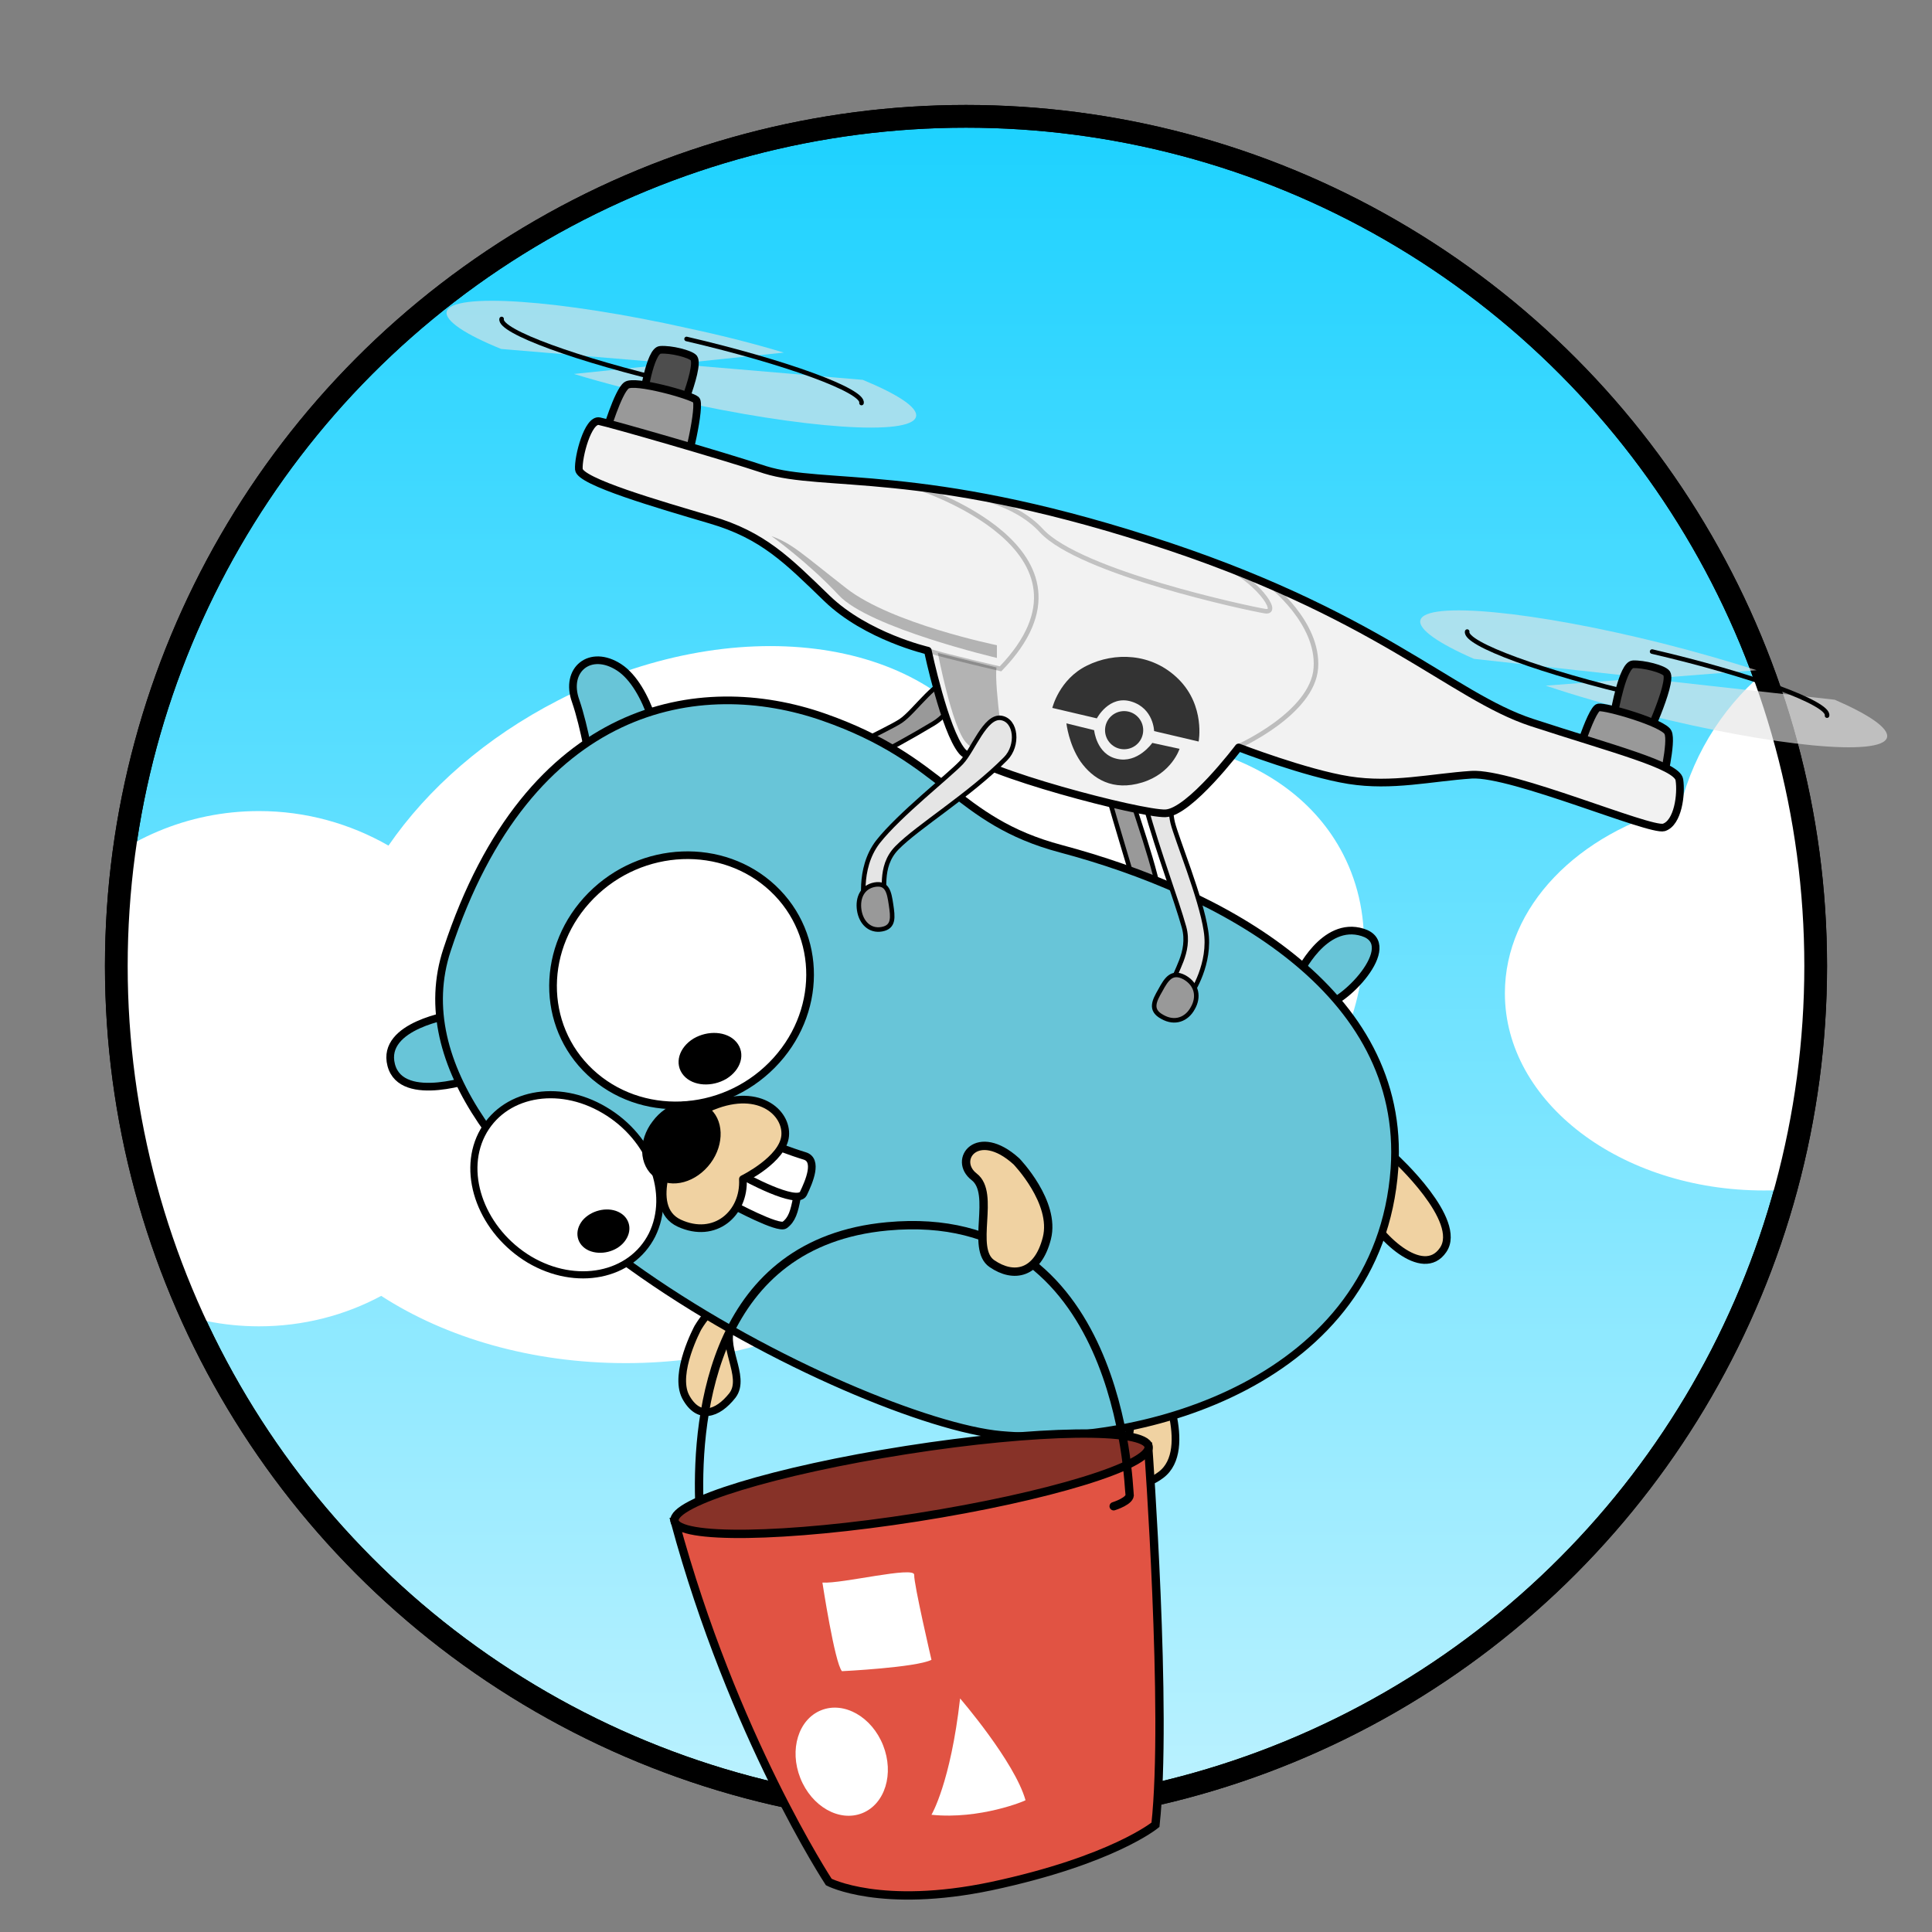 <?xml version="1.0" encoding="utf-8"?>
<!-- Generator: Adobe Illustrator 19.0.0, SVG Export Plug-In . SVG Version: 6.00 Build 0)  -->
<svg version="1.1" id="Layer_2" xmlns="http://www.w3.org/2000/svg" xmlns:xlink="http://www.w3.org/1999/xlink" x="0px" y="0px"
	 viewBox="0 0 425.2 425.2" style="enable-background:new 0 0 425.2 425.2;" xml:space="preserve">
<rect x="0" y="0" width="425.2" height="425.2" fill="#808080" stroke="none"/>
<style type="text/css">
	.st0{fill:#B5F1FF;}
	.st1{fill:url(#XMLID_46_);stroke:#000000;stroke-width:5;stroke-miterlimit:10;}
	.st2{clip-path:url(#XMLID_50_);fill:#FFFFFF;}
	.st3{fill:none;stroke:#000000;stroke-width:5;stroke-miterlimit:10;}
	.st4{fill:#999999;stroke:#000000;stroke-miterlimit:10;}
	.st5{fill:#F0D2A2;stroke:#000000;stroke-width:1.689;stroke-linecap:round;stroke-linejoin:round;stroke-miterlimit:10;}
	.st6{fill:#68C5D8;stroke:#000000;stroke-width:1.689;stroke-linecap:round;stroke-linejoin:round;stroke-miterlimit:10;}
	.st7{fill:#FFFFFF;stroke:#000000;stroke-width:1.689;stroke-linecap:round;stroke-linejoin:round;stroke-miterlimit:10;}
	.st8{stroke:#000000;stroke-width:1.46;stroke-linecap:round;stroke-linejoin:round;stroke-miterlimit:10;}
	.st9{fill:#FFFFFF;stroke:#000000;stroke-width:1.57;stroke-linecap:round;stroke-linejoin:round;stroke-miterlimit:10;}
	.st10{stroke:#000000;stroke-width:1.57;stroke-linecap:round;stroke-linejoin:round;stroke-miterlimit:10;}
	.st11{stroke:#000000;stroke-width:1.689;stroke-linecap:round;stroke-linejoin:round;stroke-miterlimit:10;}
	.st12{fill:#E15343;stroke:#000000;stroke-width:1.836;stroke-miterlimit:10;}
	.st13{fill:#873228;stroke:#000000;stroke-width:1.836;stroke-miterlimit:10;}
	.st14{fill:none;stroke:#000000;stroke-width:1.836;stroke-linecap:round;stroke-linejoin:round;stroke-miterlimit:10;}
	.st15{fill:#E5E5E5;stroke:#000000;stroke-miterlimit:10;}
	.st16{opacity:0.63;fill:#E5E5E5;}
	.st17{fill:none;stroke:#000000;stroke-linecap:round;stroke-linejoin:round;stroke-miterlimit:10;}
	.st18{fill:#4D4D4D;stroke:#000000;stroke-width:1.689;stroke-linecap:round;stroke-linejoin:round;stroke-miterlimit:10;}
	.st19{fill:#999999;stroke:#000000;stroke-width:1.689;stroke-linecap:round;stroke-linejoin:round;stroke-miterlimit:10;}
	.st20{fill:#F0D2A2;stroke:#000000;stroke-width:1.836;stroke-linecap:round;stroke-linejoin:round;stroke-miterlimit:10;}
	.st21{fill:#F2F2F2;stroke:#000000;stroke-width:1.689;stroke-linecap:round;stroke-linejoin:round;stroke-miterlimit:10;}
	.st22{fill:#B3B3B3;}
	.st23{fill:#333333;}
	.st24{opacity:0.2;fill:none;stroke:#000000;stroke-miterlimit:10;}
	.st25{opacity:0.22;fill:none;stroke:#000000;stroke-miterlimit:10;}
	.st26{fill:#FFFFFF;}
</style>
<circle id="XMLID_64_" class="st0" cx="212.6" cy="212.6" r="187"/>
<circle id="XMLID_220_" class="st0" cx="212.6" cy="212.6" r="187"/>
<linearGradient id="XMLID_46_" gradientUnits="userSpaceOnUse" x1="212.598" y1="389.958" x2="212.598" y2="30.619">
	<stop  offset="0" style="stop-color:#B8F1FF"/>
	<stop  offset="1" style="stop-color:#1FD2FF"/>
</linearGradient>
<circle id="XMLID_66_" class="st1" cx="212.6" cy="212.6" r="187"/>
<g id="XMLID_48_">
	<defs>
		<circle id="XMLID_47_" cx="212.6" cy="212.6" r="187"/>
	</defs>
	<clipPath id="XMLID_50_">
		<use xlink:href="#XMLID_47_"  style="overflow:visible;"/>
	</clipPath>
	<path id="XMLID_54_" class="st2" d="M482.2,191.1c0-31.3-25.5-56.7-57-56.7c-26.8,0-49.2,18.4-55.4,43.1
		c-22.5,5.8-38.6,22-38.6,41.1c0,24,25.5,43.4,57,43.4c16.9,0,32-5.6,42.4-14.4C459.6,244.8,482.2,220.6,482.2,191.1z"/>
	<path id="XMLID_52_" class="st2" d="M295.6,188c-11.9-23.1-43.8-31.2-76.7-21.9c-15.3-26.3-57.6-31.8-96-12
		c-16,8.2-28.8,19.5-37.4,32c-8.4-4.8-18.1-7.6-28.5-7.6c-31.5,0-57,25.4-57,56.7c0,31.3,25.5,56.7,57,56.7c9.7,0,18.9-2.4,26.9-6.7
		c14.2,9.2,33.1,14.8,53.8,14.8c20.3,0,38.8-5.4,52.8-14.2c18,3.1,39.5-0.3,59.9-10.8C289.7,254.8,309.9,215.8,295.6,188z"/>
</g>
<circle id="XMLID_49_" class="st3" cx="212.6" cy="212.6" r="187"/>
<path id="XMLID_31_" class="st4" d="M198.2,158.7c-3.2,2.1-16.1,7.7-22.1,12.4s-6.3,13-6.3,13s2.5,1.9,4,0.1s0.9-7.7,6.1-10.8
	c5.6-3.4,16-8.4,25.6-14.2c3.5-2.1,7.4-7.9,4.2-9.2C206.5,148.7,201.4,156.6,198.2,158.7z"/>
<path id="XMLID_33_" class="st4" d="M248.3,173c0.8,4,6.5,18.6,7.3,26.6s-6.2,13.1-6.2,13.1s-3.7-1.1-3.4-3.4
	c0.3-2.4,5.9-5.3,4.4-11.6c-1.6-6.9-5.8-18.9-8.6-30.7c-1-4.3,0.8-11.1,4.6-9.1C250.2,159.9,247.5,169,248.3,173z"/>
<g id="XMLID_1_">
	<g id="XMLID_2_">
		<path id="XMLID_3_" class="st5" d="M153.6,292.2c0,0-5.4,10-2.7,15.2c2.8,5.2,7,3.9,10.3-0.3c3.2-4.2-3-11.3,0.2-15.8
			C164.6,286.7,159.1,283.1,153.6,292.2z"/>
		<path id="XMLID_217_" class="st6" d="M285.8,214.5c0,0,5.5-12,14.1-9.3s-4.5,16.2-9,16.1"/>
		<path id="XMLID_215_" class="st6" d="M130.1,168.9c0,0-1.4-8.8-3.4-14.6c-2.5-6.9,3.2-11.6,9.6-7.4c6.4,4.2,9.8,18,8.7,21.6"/>
		<path id="XMLID_214_" class="st6" d="M99.7,223.3c0,0-15.9,2.3-13.6,11.1s19,2.7,19,2.7"/>
		<path id="XMLID_213_" class="st5" d="M307,254.8c0,0,15.1,13.8,10.6,20.3c-4.5,6.6-14.5-3.1-17.3-9.3"/>
		<path id="XMLID_212_" class="st5" d="M255,302.1c0,0,8,16.9,0.5,22.5c-7.5,5.6-7.8-4.3-6.8-10c0.9-5.8-3.6-11.6-3.6-11.6"/>
		<path id="XMLID_211_" class="st6" d="M233.5,186.8c-23.4-6.2-25.3-19.6-52.3-29s-64.8-3.5-82.8,51.2
			c-16.8,50.8,90.9,104,121.9,106.8c31,2.8,83.2-11.7,86.6-58.6C309.6,217.9,268.8,196.2,233.5,186.8z"/>
		<path id="XMLID_210_" class="st7" d="M129.9,236c11,10.3,28.9,9.6,40-1.6c11.1-11.2,11.2-28.6,0.2-38.9s-28.9-9.6-40,1.6
			C119,208.3,118.9,225.7,129.9,236z"/>
		<path id="XMLID_209_" class="st8" d="M151,236.2c1.8,2.1,5.6,2.3,8.5,0.6c2.9-1.8,3.8-4.9,2-7c-1.8-2.1-5.6-2.3-8.5-0.6
			C150.1,231,149.2,234.1,151,236.2z"/>
		<path id="XMLID_208_" class="st7" d="M161.3,265.2c0,0,10,5.4,11.4,4.4c1.6-1.2,2.1-2.9,2.7-6.1c0,0-1.5-5.4-10.2-7.9
			S157.6,263.4,161.3,265.2z"/>
		<path id="XMLID_207_" class="st7" d="M163.5,258.8c0,0,11.9,6.6,13.3,3.9c1.3-2.7,3.3-7.4,0.3-8.3c-3-0.9-7.6-2.7-7.6-2.7"/>
		<path id="XMLID_216_" class="st9" d="M116.5,277.2c10.3,6.1,22.4,3.7,27-5.4c4.5-9.1-0.1-21.4-10.5-27.5
			c-10.3-6.1-22.4-3.7-27,5.4C101.5,258.7,106.2,271,116.5,277.2z"/>
		<path id="XMLID_204_" class="st10" d="M136.8,272.8c1.6-2,1.1-4.4-1.1-5.4c-2.2-1-5.3-0.2-6.9,1.7c-1.6,2-1.1,4.4,1.1,5.4
			C132.2,275.5,135.3,274.7,136.8,272.8z"/>
		<path id="XMLID_206_" class="st5" d="M148.8,252c0,0-7.1,13.6,0.7,17.2s14.4-2.1,14-9.7c0,0,8.8-4.3,9.3-9.5
			c0.5-5.2-6.1-11.1-17-6.1"/>
		<path id="XMLID_205_" class="st11" d="M144.7,258.5c3.2,2.3,8.1,0.9,11-3c2.9-3.9,2.7-9-0.4-11.2c-3.2-2.3-8.1-0.9-11,3
			C141.3,251.2,141.5,256.2,144.7,258.5z"/>
	</g>
</g>
<path id="XMLID_6_" class="st12" d="M182.4,414.2c0,0-21.1-32.1-33.9-79.4l104.2-16.3c0,0,4.3,58.5,1.6,83.1c0,0-9.4,7.8-36.1,13.5
	C193.9,420.2,182.4,414.2,182.4,414.2z"/>
<ellipse id="XMLID_4_" transform="matrix(0.988 -0.155 0.155 0.988 -48.096 34.937)" class="st13" cx="200.5" cy="326.6" rx="52.8" ry="7.5"/>
<path id="XMLID_5_" class="st14" d="M245.1,331.5c0,0,3.9-1.2,3.5-2.7c-0.3-1.5-1.5-63.7-53.3-58.9c-38,3.5-42,40.8-41.4,60.4"/>
<path id="XMLID_37_" class="st15" d="M258.1,181.1c0.9,3.6,6.2,16.4,7.3,23.7c1.2,7.3-3.2,13.8-3.2,13.8s-4.1,0-4-2.3
	c0.1-2.3,3.9-6.6,2.4-12.2c-1.7-6.1-5.6-16.3-8.5-26.7c-1-3.8-0.2-10.7,2.6-9.8C257.6,168.5,257.2,177.5,258.1,181.1z"/>
<path id="XMLID_27_" class="st16" d="M403.8,154c-19.9-2.2-41.3-4.6-41.3-4.6l24.1-1.9c-6.3-2-13.2-4-20.7-5.9
	c-28.3-7.1-52.2-9.4-53.3-5.1c-0.5,2,4,5.1,11.8,8.5c18.9,2.1,38.1,4.2,38.1,4.2l-22.3,1.7c6.5,2.2,13.9,4.3,21.8,6.3
	c28.3,7.1,52.2,9.4,53.3,5.1C415.8,160.3,411.4,157.3,403.8,154z"/>
<path id="XMLID_26_" class="st16" d="M189.9,83.6c-19.9-1.7-41.4-3.5-41.4-3.5l24-2.5c-6.3-1.9-13.3-3.7-20.8-5.3
	c-28.5-6.4-52.4-8-53.4-3.7c-0.4,2,4.1,5,12,8.2c19,1.6,38.2,3.2,38.2,3.2l-22.2,2.3c6.6,2,14,3.9,21.9,5.7
	c28.5,6.4,52.4,8,53.4,3.7C202.1,89.7,197.6,86.8,189.9,83.6z"/>
<g id="XMLID_29_">
	<path id="XMLID_30_" class="st17" d="M148.9,84.3c-21.9-5.1-39.1-11.4-38.5-14.1"/>
	<path id="XMLID_28_" class="st17" d="M151.1,74.6c21.9,5.1,39.1,11.4,38.5,14.1"/>
</g>
<g id="XMLID_34_">
	<path id="XMLID_36_" class="st17" d="M361.4,153.1c-21.9-5.1-39.1-11.4-38.5-14.1"/>
	<path id="XMLID_35_" class="st17" d="M363.6,143.4c21.9,5.1,39.1,11.4,38.5,14.1"/>
</g>
<path id="XMLID_24_" class="st18" d="M141.5,87.7c0,0,1.5-10.5,3.8-10.7c2.3-0.2,6.7,0.9,7.4,1.8C154.2,81,148,95,148,95L141.5,87.7
	z"/>
<path id="XMLID_25_" class="st18" d="M355.3,156.8c0,0,1.8-10.5,4.1-10.6c2.3-0.1,6.7,1,7.4,2c1.4,2.1-5.2,16-5.2,16L355.3,156.8z"
	/>
<path id="XMLID_10_" class="st19" d="M133.2,95.6c0,0,2.8-9.5,4.7-10.8c1.8-1.3,14.2,2.2,15.3,3.2s-2,15.2-3.1,15.7
	S132,99.2,133.2,95.6z"/>
<path id="XMLID_11_" class="st19" d="M365.7,173c0,0,2.4-9.7,1.4-11.8c-0.9-2.1-13.8-5.8-15.3-5.5c-1.6,0.2-6.1,14-5.3,15.1
	C347.4,171.9,364.9,176.7,365.7,173z"/>
<path id="XMLID_9_" class="st20" d="M223.7,255.6c0,0,8.7,9,6.7,16.9c-2,7.9-7.3,8.9-12.1,5.6c-4.8-3.3,0.9-15.4-3.9-19.1
	C209.6,255.3,215.1,247.8,223.7,255.6z"/>
<path id="XMLID_8_" class="st21" d="M252.8,118.8c50.2,16,66.6,34.4,84.3,40.2c17.7,5.8,32,9.4,32.5,12.6c0.5,3.2-0.3,9.5-3.4,10.5
	c-3.1,0.9-33.4-12.1-42.3-11.6c-9,0.6-17.5,2.7-27,1.2c-9.5-1.5-24.3-7.2-24.3-7.2s-10.8,14.3-16.1,14.5c-5.3,0.2-41-9.1-44.8-13.7
	c-3.8-4.6-7.5-22.1-7.5-22.1s-13.5-3.1-22.2-11.5s-14-13.9-25.6-17.3c-11.5-3.4-28.8-8.4-29-11.1c-0.2-2.7,2-11.1,4.5-10.6
	c2.5,0.5,26.9,7.5,36.5,10.7C181.2,107.4,202.9,102.8,252.8,118.8z"/>
<path id="XMLID_13_" class="st22" d="M206.4,143.7c0,0,3.1,16.3,6.2,19.7c2.6,2.9,8.7,4.1,8.7,4.1s-2.5-16.1-2-20.6L206.4,143.7z"/>
<path id="XMLID_14_" class="st22" d="M169.8,118c0,0,8.1,5.8,14.8,13c6.7,7.2,34.8,13.8,34.8,13.8V142c0,0-23.1-4.7-33.1-12.5
	S174.3,119.6,169.8,118z"/>
<g id="XMLID_23_">
	<path id="XMLID_15_" class="st23" d="M231.6,155.8l9.8,2.3c0,0,2.7-5.2,7.6-3.7c4.9,1.5,5,6.5,5,6.5l9.8,2.3c0,0,1.5-7.8-4.4-13.7
		c-5.9-5.9-14.2-6-20.2-3C233.1,149.5,231.6,155.8,231.6,155.8z"/>
	<path id="XMLID_16_" class="st23" d="M234.7,159.2l6.1,1.5c0,0,0.5,5.3,5,6.3c4.6,1.1,7.8-3.5,7.8-3.5l6,1.3c0,0-1.7,5.4-8.2,7.4
		c-6.5,2-10.9-0.8-13.6-4.6C235.2,163.8,234.7,159.2,234.7,159.2z"/>
	<circle id="XMLID_12_" class="st23" cx="247.4" cy="160.7" r="4.2"/>
</g>
<path id="XMLID_32_" class="st15" d="M211.6,167.8c-2.6,2.8-13.7,11.5-18.4,17.5c-4.6,6-2.9,14.2-2.9,14.2s2.9,1.2,3.9-0.9
	c1-2.1-1-7.7,3.2-12c4.6-4.7,16-11.6,23.9-19.6c2.9-2.9,2.4-8.5-1-9C216.8,157.5,214.2,165,211.6,167.8z"/>
<path id="XMLID_38_" class="st4" d="M196.1,199.1c0.4,2.7,0.7,4.9-2,5.4s-4.6-1.5-5-4.2c-0.4-2.7,0.7-5.1,3.4-5.6
	C195.3,194.2,195.7,196.4,196.1,199.1z"/>
<path id="XMLID_39_" class="st4" d="M255.4,217.9c-1.4,2.4-2.4,4.4,0.4,5.9c2.8,1.6,5.4,0.5,6.7-1.9c1.4-2.4,1-5.2-1.8-6.8
	C257.9,213.6,256.7,215.5,255.4,217.9z"/>
<path id="XMLID_41_" class="st24" d="M212.6,108.8c0,0,10.7,1.5,16.6,8c8.5,9.2,45.5,17.1,49.2,17.7s-2.5-7.4-8.9-9.8"/>
<path id="XMLID_42_" class="st25" d="M201.7,107.2c0,0,43.8,13.8,18.5,40c0,0-11.3-2.6-16-4"/>
<path id="XMLID_40_" class="st25" d="M279.5,128.7c0,0,10.8,8.3,10.1,18.3s-17.1,17.3-17.1,17.3"/>
<path id="XMLID_43_" class="st26" d="M181,348.3c0,0,2.7,17.7,4.3,19.5c0,0,16.3-0.8,19.7-2.5c0,0-3.9-16.7-3.8-18.7
	C201.3,344.6,185.3,348.6,181,348.3z"/>
<path id="XMLID_45_" class="st26" d="M205,399.4c0,0,4.2-7,6.3-25.6c0,0,12,13.9,14.4,22.4C225.7,396.3,215.7,400.5,205,399.4z"/>
<ellipse id="XMLID_44_" transform="matrix(0.929 -0.369 0.369 0.929 -130.144 95.996)" class="st26" cx="185.5" cy="387.7" rx="9.8" ry="12.2"/>
</svg>
